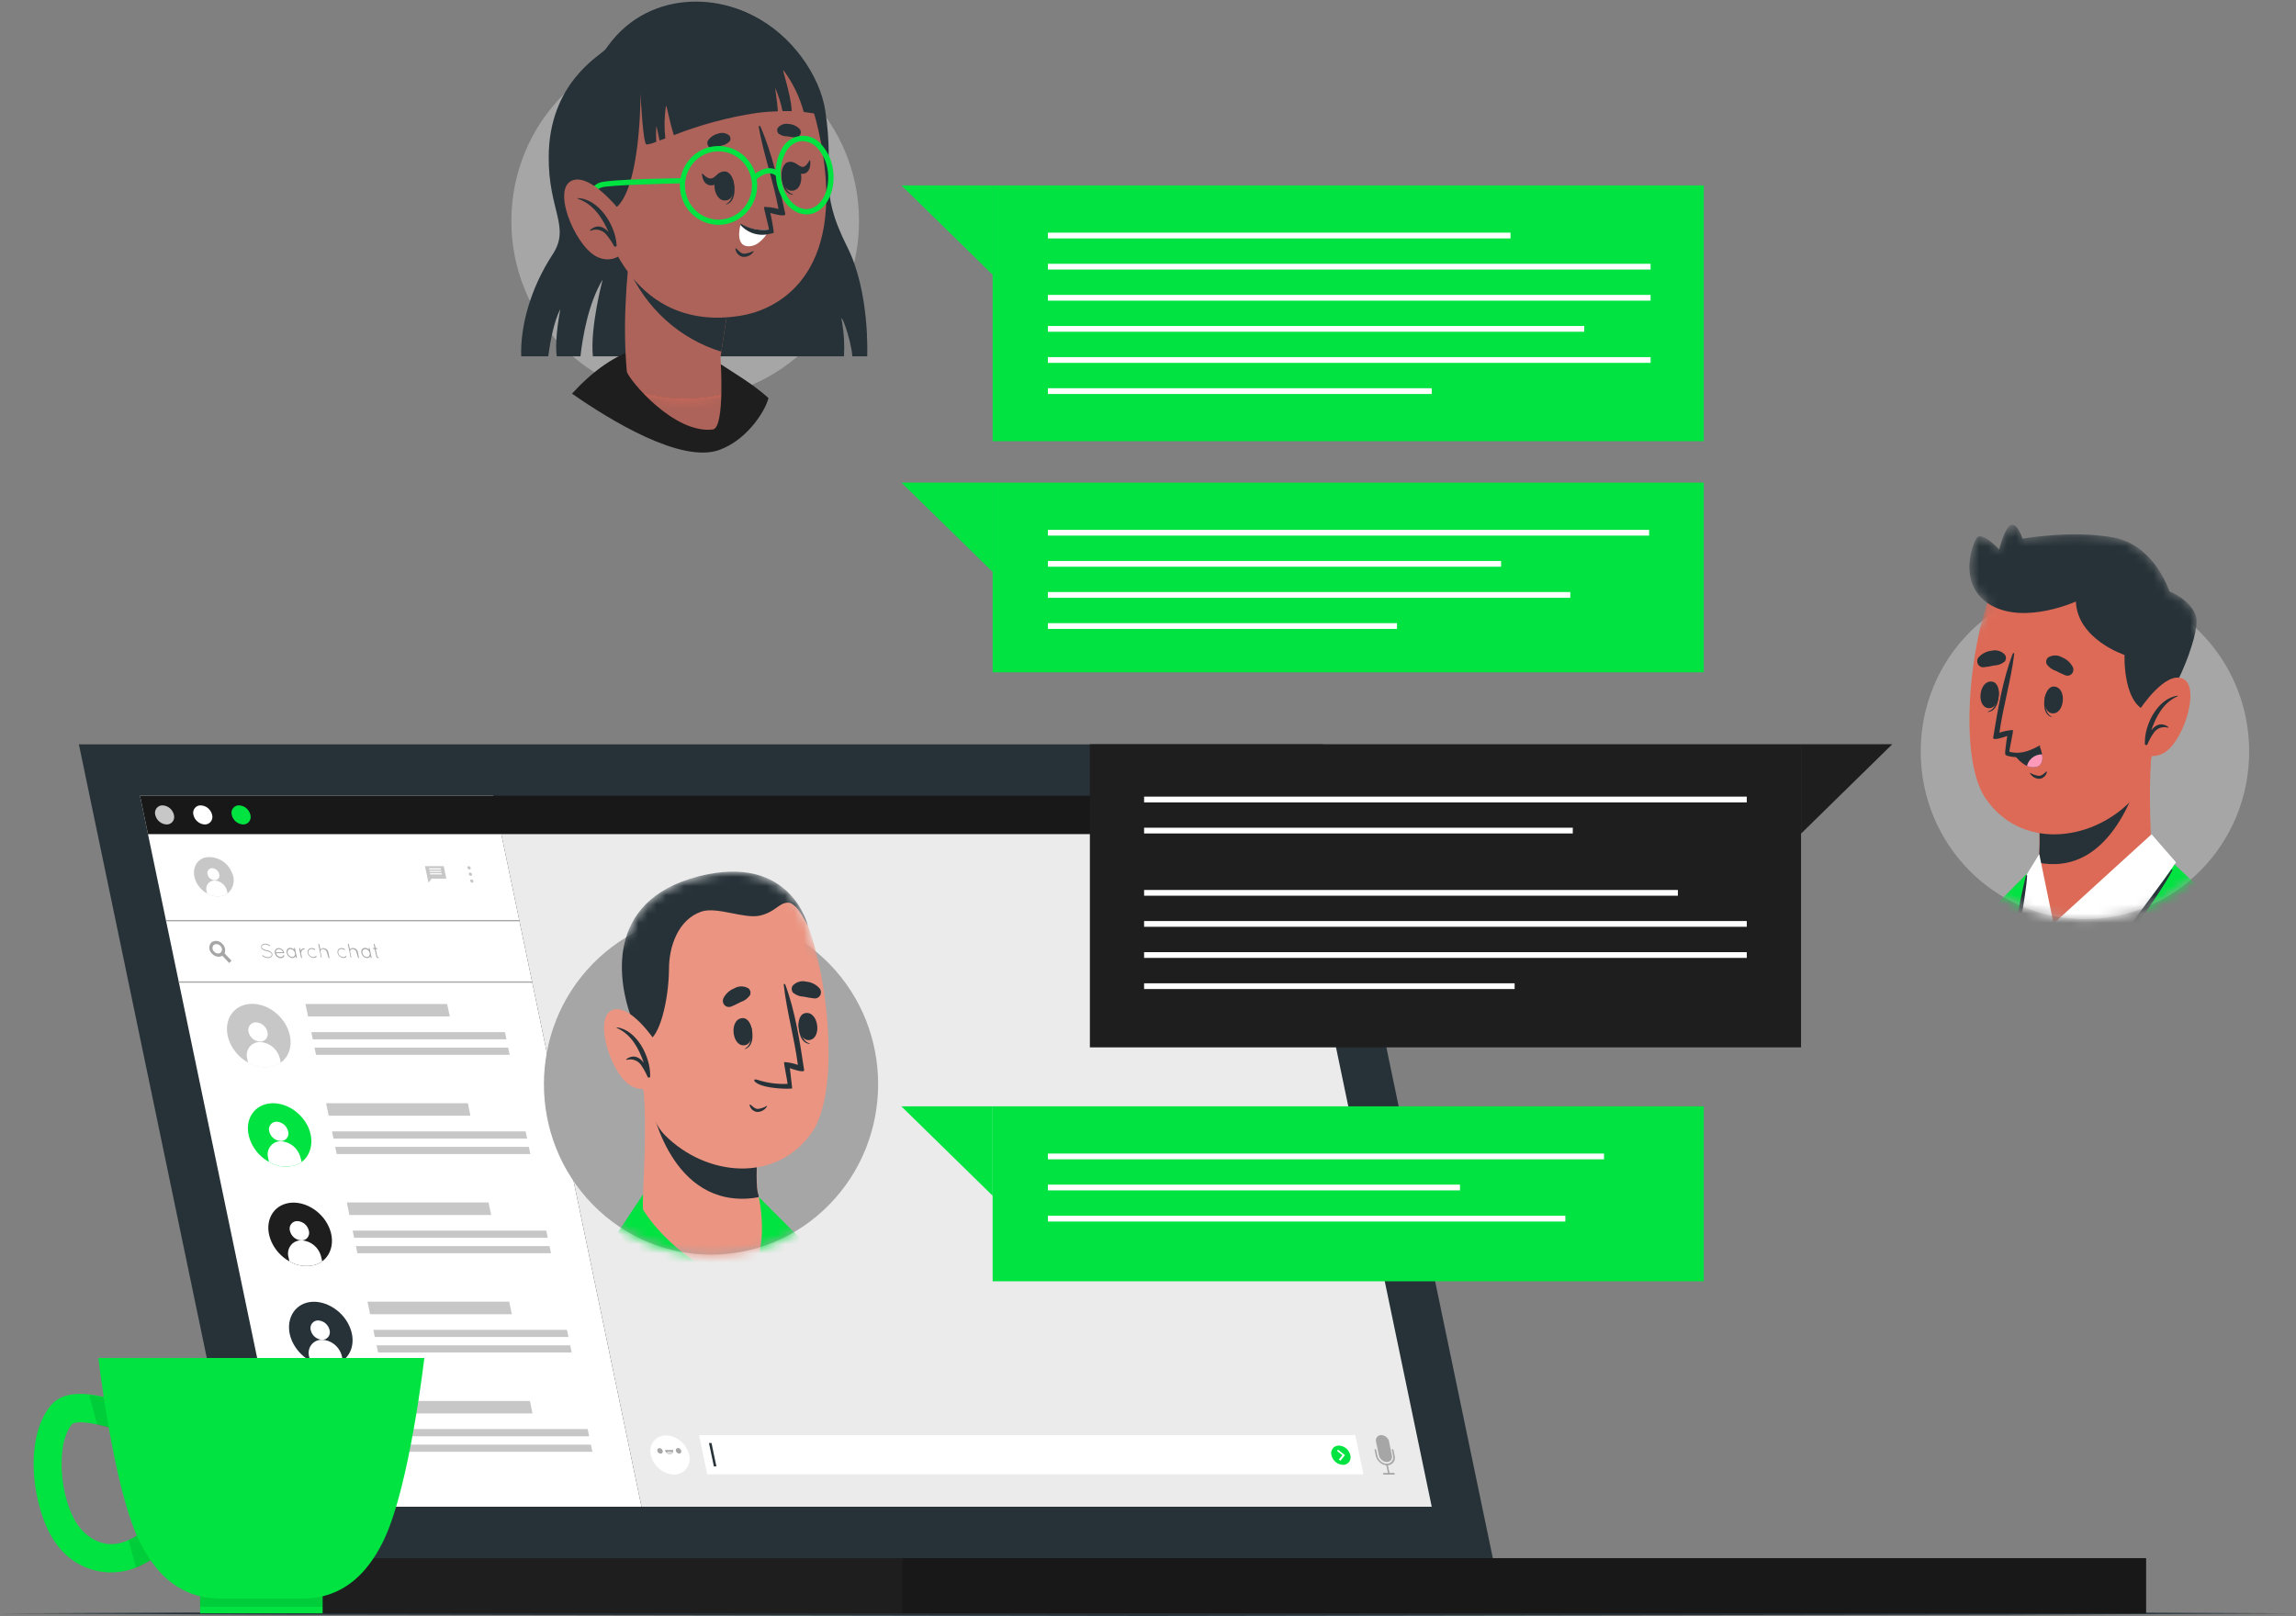 <svg width="250" height="176" viewBox="0 0 250 176" fill="none" xmlns="http://www.w3.org/2000/svg">
<rect x="0" y="0" width="250" height="176" fill="#808080" stroke="none"/>
<path d="M0 175.715L31.253 175.578L62.5 175.527L125 175.43L187.5 175.527L218.753 175.578L250 175.715L218.753 175.857L187.5 175.903L125 176L62.5 175.903L31.253 175.857L0 175.715Z" fill="#263238"/>
<path d="M98.21 169.699H27.059V175.709H98.21V169.699Z" fill="#1E1E1E"/>
<path d="M233.681 169.699H98.204V175.709H233.681V169.699Z" fill="#181818"/>
<path d="M162.547 169.699H27.059L8.589 81.065H144.078L162.547 169.699Z" fill="#263238"/>
<path d="M69.85 164.098H31.376L15.241 86.66H53.715L69.85 164.098Z" fill="white"/>
<path d="M30.572 115.722C30.303 115.918 29.999 116.059 29.678 116.138C28.769 116.352 27.814 116.203 27.008 115.722C26.152 115.246 25.467 114.503 25.054 113.602C24.227 111.745 24.948 109.876 26.673 109.426C28.399 108.976 30.465 110.11 31.297 111.962C31.968 113.477 31.627 114.981 30.572 115.722Z" fill="#C7C7C7"/>
<path d="M29.125 112.412C29.157 112.536 29.161 112.666 29.135 112.792C29.109 112.918 29.054 113.036 28.976 113.136C28.897 113.236 28.796 113.316 28.681 113.37C28.566 113.423 28.441 113.448 28.315 113.443C28.023 113.432 27.742 113.324 27.516 113.134C27.29 112.945 27.131 112.685 27.064 112.395C27.029 112.269 27.023 112.136 27.047 112.008C27.072 111.88 27.126 111.759 27.205 111.656C27.284 111.554 27.386 111.471 27.502 111.416C27.618 111.361 27.746 111.335 27.874 111.341C28.169 111.354 28.451 111.467 28.677 111.66C28.903 111.854 29.06 112.118 29.125 112.412Z" fill="white"/>
<path d="M30.482 115.312L30.572 115.745C30.303 115.941 29.999 116.082 29.678 116.161C28.769 116.374 27.814 116.226 27.009 115.745L26.919 115.312C26.858 115.095 26.848 114.866 26.891 114.644C26.933 114.422 27.027 114.214 27.164 114.036C27.3 113.859 27.477 113.717 27.678 113.623C27.879 113.529 28.1 113.485 28.321 113.494C28.826 113.517 29.31 113.707 29.7 114.034C30.089 114.362 30.364 114.811 30.482 115.312Z" fill="white"/>
<path d="M48.973 110.702H33.542L33.257 109.346H48.688L48.973 110.702Z" fill="#C7C7C7"/>
<path d="M55.145 113.192H34.062L33.895 112.412H54.983L55.145 113.192Z" fill="#C7C7C7"/>
<path d="M55.497 114.879H34.408L34.246 114.098H55.329L55.497 114.879Z" fill="#C7C7C7"/>
<path d="M32.85 126.547C32.583 126.742 32.282 126.883 31.962 126.963C31.051 127.177 30.094 127.028 29.287 126.547C28.431 126.072 27.748 125.329 27.338 124.427C26.506 122.57 27.226 120.701 28.952 120.251C30.678 119.801 32.744 120.935 33.576 122.787C34.219 124.268 33.878 125.789 32.85 126.547Z" fill="#00E340"/>
<path d="M31.376 123.22C31.412 123.345 31.417 123.477 31.393 123.605C31.369 123.733 31.314 123.854 31.235 123.956C31.156 124.059 31.054 124.14 30.938 124.195C30.821 124.249 30.694 124.274 30.566 124.268C30.274 124.256 29.994 124.147 29.768 123.958C29.542 123.769 29.383 123.51 29.315 123.22C29.28 123.094 29.274 122.962 29.298 122.833C29.323 122.705 29.377 122.584 29.456 122.481C29.535 122.379 29.637 122.296 29.753 122.241C29.869 122.186 29.997 122.16 30.125 122.166C30.417 122.179 30.698 122.288 30.924 122.479C31.149 122.669 31.308 122.929 31.376 123.22Z" fill="white"/>
<path d="M32.733 126.12L32.85 126.547C32.583 126.742 32.281 126.883 31.962 126.963C31.051 127.177 30.094 127.028 29.287 126.547L29.198 126.114C29.136 125.897 29.127 125.668 29.169 125.446C29.212 125.224 29.305 125.016 29.442 124.839C29.579 124.661 29.755 124.519 29.957 124.425C30.158 124.331 30.378 124.287 30.599 124.296C31.1 124.325 31.578 124.519 31.962 124.847C32.347 125.176 32.617 125.622 32.733 126.12Z" fill="white"/>
<path d="M51.224 121.516H35.793L35.508 120.154H50.945L51.224 121.516Z" fill="#C7C7C7"/>
<path d="M57.395 124H36.312L36.151 123.22H57.233L57.395 124Z" fill="#C7C7C7"/>
<path d="M57.748 125.687H36.665L36.497 124.906H57.586L57.748 125.687Z" fill="#C7C7C7"/>
<path d="M35.084 137.372C34.817 137.567 34.515 137.708 34.196 137.788C33.281 138.005 32.32 137.856 31.51 137.372C30.654 136.897 29.971 136.154 29.561 135.252C28.729 133.401 29.454 131.526 31.175 131.076C32.895 130.626 34.972 131.76 35.804 133.612C36.469 135.093 36.128 136.597 35.084 137.372Z" fill="#1E1E1E"/>
<path d="M33.626 134.027C33.665 134.154 33.674 134.288 33.651 134.418C33.628 134.549 33.574 134.672 33.495 134.776C33.415 134.881 33.312 134.965 33.194 135.02C33.076 135.075 32.946 135.1 32.816 135.093C32.524 135.081 32.244 134.972 32.018 134.783C31.793 134.594 31.634 134.335 31.566 134.045C31.53 133.918 31.524 133.786 31.549 133.657C31.574 133.528 31.628 133.407 31.708 133.304C31.788 133.201 31.89 133.119 32.007 133.064C32.124 133.01 32.252 132.985 32.381 132.991C32.67 133.003 32.948 133.11 33.173 133.297C33.397 133.484 33.556 133.741 33.626 134.027Z" fill="white"/>
<path d="M34.983 136.927L35.084 137.372C34.816 137.567 34.515 137.708 34.196 137.788C33.281 138.005 32.32 137.856 31.509 137.372L31.42 136.939C31.354 136.718 31.341 136.483 31.383 136.256C31.425 136.029 31.52 135.815 31.66 135.633C31.801 135.452 31.983 135.308 32.19 135.214C32.397 135.12 32.623 135.078 32.85 135.093C33.352 135.122 33.832 135.316 34.217 135.647C34.601 135.978 34.87 136.427 34.983 136.927Z" fill="white"/>
<path d="M53.481 132.324H38.044L37.765 130.962H53.196L53.481 132.324Z" fill="#C7C7C7"/>
<path d="M59.646 134.808H38.563L38.401 134.028H59.484L59.646 134.808Z" fill="#C7C7C7"/>
<path d="M59.998 136.495H38.915L38.753 135.714H59.836L59.998 136.495Z" fill="#C7C7C7"/>
<path d="M37.318 148.197C37.05 148.392 36.749 148.535 36.43 148.618C35.518 148.827 34.562 148.677 33.755 148.197C32.901 147.719 32.219 146.977 31.806 146.077C30.979 144.209 31.733 142.323 33.408 141.873C35.084 141.423 37.2 142.556 38.033 144.408C38.72 145.918 38.385 147.405 37.318 148.197Z" fill="#263238"/>
<path d="M35.883 144.835C35.922 144.962 35.931 145.096 35.909 145.227C35.887 145.357 35.835 145.481 35.757 145.587C35.678 145.693 35.577 145.778 35.46 145.836C35.343 145.893 35.214 145.921 35.084 145.918C34.791 145.905 34.511 145.795 34.285 145.605C34.059 145.415 33.901 145.155 33.833 144.864C33.798 144.738 33.794 144.605 33.819 144.477C33.844 144.349 33.899 144.229 33.978 144.126C34.058 144.023 34.16 143.941 34.276 143.886C34.393 143.831 34.52 143.805 34.648 143.81C34.934 143.825 35.208 143.932 35.43 144.117C35.652 144.301 35.81 144.553 35.883 144.835Z" fill="white"/>
<path d="M37.234 147.735L37.318 148.197C37.05 148.392 36.749 148.535 36.43 148.618C35.518 148.827 34.562 148.677 33.755 148.197L33.665 147.764C33.599 147.544 33.587 147.31 33.628 147.084C33.669 146.858 33.763 146.645 33.903 146.463C34.042 146.282 34.222 146.138 34.428 146.043C34.633 145.948 34.858 145.905 35.084 145.918C35.587 145.941 36.069 146.131 36.457 146.459C36.845 146.787 37.118 147.235 37.234 147.735Z" fill="white"/>
<path d="M55.731 143.132H40.294L40.015 141.77H55.446L55.731 143.132Z" fill="#C7C7C7"/>
<path d="M61.897 145.616H40.814L40.652 144.835H61.735L61.897 145.616Z" fill="#C7C7C7"/>
<path d="M62.249 147.302H41.166L41.004 146.522H62.087L62.249 147.302Z" fill="#C7C7C7"/>
<path d="M39.58 158.976C39.31 159.172 39.007 159.315 38.686 159.398C37.776 159.607 36.822 159.456 36.017 158.976C35.16 158.5 34.476 157.757 34.062 156.857C33.235 155.005 33.956 153.131 35.681 152.681C37.407 152.23 39.474 153.364 40.306 155.222C40.976 156.743 40.635 158.213 39.58 158.976Z" fill="#C7C7C7"/>
<path d="M38.133 155.643C38.169 155.769 38.174 155.902 38.15 156.031C38.125 156.16 38.07 156.281 37.991 156.384C37.911 156.487 37.808 156.569 37.691 156.624C37.574 156.678 37.446 156.703 37.318 156.697C37.026 156.684 36.746 156.574 36.521 156.384C36.297 156.193 36.139 155.933 36.072 155.643C36.037 155.518 36.031 155.385 36.056 155.257C36.08 155.129 36.134 155.008 36.213 154.905C36.292 154.802 36.394 154.72 36.51 154.665C36.627 154.61 36.754 154.584 36.882 154.589C37.175 154.602 37.455 154.712 37.681 154.902C37.907 155.093 38.065 155.353 38.133 155.643Z" fill="white"/>
<path d="M39.49 158.543L39.58 158.976C39.31 159.172 39.007 159.315 38.686 159.398C37.776 159.607 36.822 159.456 36.016 158.976L35.921 158.543C35.865 158.328 35.858 158.102 35.902 157.883C35.947 157.665 36.04 157.46 36.176 157.285C36.312 157.11 36.485 156.97 36.684 156.876C36.882 156.782 37.099 156.736 37.318 156.743C37.822 156.763 38.306 156.949 38.698 157.274C39.089 157.599 39.367 158.044 39.49 158.543Z" fill="white"/>
<path d="M57.982 153.94H42.551L42.266 152.578H57.703L57.982 153.94Z" fill="#C7C7C7"/>
<path d="M64.153 156.424H43.07L42.903 155.643H63.986L64.153 156.424Z" fill="#C7C7C7"/>
<path d="M64.505 158.11H43.416L43.254 157.33H64.337L64.505 158.11Z" fill="#C7C7C7"/>
<path d="M24.78 97.308C24.611 97.43 24.422 97.519 24.222 97.57C23.651 97.705 23.051 97.611 22.546 97.308C22.015 97.013 21.59 96.552 21.334 95.992C20.815 94.852 21.267 93.673 22.34 93.388C22.924 93.286 23.526 93.387 24.048 93.674C24.57 93.961 24.983 94.418 25.221 94.972C25.43 95.352 25.5 95.795 25.419 96.222C25.338 96.65 25.112 97.034 24.78 97.308Z" fill="#C7C7C7"/>
<path d="M23.875 95.211C23.897 95.289 23.901 95.372 23.886 95.451C23.871 95.531 23.837 95.606 23.788 95.67C23.739 95.734 23.676 95.785 23.604 95.82C23.531 95.854 23.452 95.87 23.372 95.867C23.191 95.859 23.016 95.791 22.876 95.672C22.736 95.554 22.638 95.392 22.596 95.211C22.574 95.133 22.57 95.051 22.585 94.971C22.601 94.891 22.634 94.817 22.683 94.752C22.732 94.689 22.796 94.637 22.868 94.603C22.94 94.569 23.019 94.553 23.099 94.556C23.28 94.565 23.454 94.633 23.594 94.751C23.734 94.87 23.833 95.031 23.875 95.211Z" fill="white"/>
<path d="M24.719 97.04L24.78 97.308C24.611 97.43 24.422 97.519 24.222 97.57C23.651 97.705 23.051 97.611 22.546 97.308L22.49 97.04C22.452 96.904 22.446 96.761 22.473 96.622C22.5 96.484 22.558 96.353 22.644 96.242C22.729 96.131 22.84 96.042 22.965 95.983C23.091 95.923 23.229 95.895 23.367 95.901C23.684 95.913 23.987 96.032 24.232 96.238C24.476 96.444 24.647 96.725 24.719 97.04Z" fill="white"/>
<path d="M51.196 95.952C51.19 95.931 51.188 95.908 51.193 95.886C51.197 95.864 51.206 95.843 51.22 95.826C51.234 95.808 51.252 95.795 51.272 95.786C51.292 95.777 51.314 95.773 51.336 95.775C51.386 95.777 51.434 95.796 51.473 95.827C51.512 95.859 51.541 95.903 51.554 95.952C51.559 95.974 51.559 95.997 51.554 96.019C51.549 96.041 51.539 96.062 51.525 96.08C51.511 96.097 51.493 96.112 51.473 96.121C51.453 96.13 51.431 96.135 51.408 96.134C51.358 96.133 51.31 96.114 51.271 96.081C51.233 96.048 51.206 96.002 51.196 95.952Z" fill="#C7C7C7"/>
<path d="M51.046 95.211C51.039 95.19 51.038 95.167 51.042 95.145C51.047 95.122 51.056 95.102 51.07 95.084C51.083 95.066 51.101 95.052 51.121 95.042C51.141 95.033 51.163 95.028 51.185 95.029C51.236 95.03 51.285 95.049 51.325 95.082C51.364 95.115 51.392 95.161 51.403 95.211C51.409 95.233 51.41 95.256 51.406 95.278C51.402 95.3 51.393 95.321 51.379 95.339C51.365 95.357 51.348 95.371 51.328 95.381C51.308 95.39 51.286 95.395 51.264 95.394C51.212 95.392 51.163 95.374 51.124 95.341C51.084 95.308 51.057 95.262 51.046 95.211Z" fill="#C7C7C7"/>
<path d="M50.894 94.516C50.888 94.495 50.887 94.472 50.891 94.45C50.895 94.427 50.905 94.406 50.918 94.389C50.932 94.371 50.95 94.357 50.97 94.347C50.99 94.338 51.012 94.333 51.034 94.334C51.085 94.335 51.134 94.354 51.174 94.387C51.213 94.42 51.24 94.466 51.252 94.516C51.258 94.538 51.259 94.561 51.255 94.583C51.251 94.605 51.241 94.626 51.228 94.644C51.214 94.662 51.197 94.676 51.176 94.686C51.156 94.695 51.134 94.7 51.112 94.699C51.062 94.696 51.013 94.676 50.974 94.644C50.935 94.611 50.907 94.566 50.894 94.516Z" fill="#C7C7C7"/>
<path d="M48.599 95.696H46.561L46.276 94.334H48.315L48.599 95.696Z" fill="#C7C7C7"/>
<path d="M46.561 95.696L46.65 96.134L47.002 95.696H46.561Z" fill="#C7C7C7"/>
<path d="M48.002 94.699H46.739L46.711 94.568H47.974L48.002 94.699Z" fill="white"/>
<path d="M48.058 94.966H46.795L46.768 94.841H48.035L48.058 94.966Z" fill="white"/>
<path d="M48.113 95.234H46.851L46.829 95.109H48.091L48.113 95.234Z" fill="white"/>
<path d="M140.632 90.847H16.112L15.241 86.66H139.761L140.632 90.847Z" fill="#181818"/>
<path d="M18.938 88.751C18.974 88.875 18.98 89.006 18.956 89.132C18.932 89.26 18.879 89.379 18.801 89.481C18.723 89.583 18.622 89.664 18.507 89.718C18.392 89.773 18.266 89.798 18.14 89.793C17.851 89.781 17.573 89.672 17.35 89.484C17.127 89.296 16.971 89.038 16.905 88.751C16.871 88.627 16.866 88.496 16.89 88.37C16.914 88.244 16.968 88.126 17.046 88.024C17.124 87.923 17.224 87.842 17.338 87.788C17.453 87.734 17.578 87.709 17.704 87.714C17.992 87.725 18.269 87.833 18.492 88.02C18.715 88.208 18.872 88.464 18.938 88.751Z" fill="#C7C7C7"/>
<path d="M23.099 88.751C23.133 88.875 23.138 89.006 23.113 89.133C23.089 89.26 23.035 89.379 22.957 89.481C22.878 89.582 22.777 89.664 22.662 89.718C22.547 89.772 22.421 89.798 22.294 89.793C22.006 89.779 21.729 89.67 21.507 89.482C21.284 89.294 21.128 89.037 21.06 88.751C21.026 88.626 21.02 88.496 21.045 88.369C21.07 88.242 21.123 88.123 21.202 88.022C21.28 87.921 21.382 87.84 21.497 87.786C21.612 87.733 21.738 87.708 21.864 87.714C22.153 87.726 22.43 87.833 22.652 88.02C22.875 88.208 23.032 88.464 23.099 88.751Z" fill="white"/>
<path d="M27.265 88.751C27.301 88.875 27.307 89.006 27.283 89.132C27.259 89.26 27.206 89.379 27.128 89.481C27.05 89.583 26.949 89.664 26.834 89.718C26.719 89.773 26.593 89.798 26.467 89.793C26.177 89.781 25.9 89.672 25.677 89.484C25.454 89.296 25.298 89.038 25.233 88.751C25.198 88.627 25.193 88.496 25.217 88.37C25.241 88.244 25.295 88.126 25.373 88.024C25.451 87.923 25.551 87.842 25.665 87.788C25.78 87.734 25.905 87.709 26.031 87.714C26.32 87.725 26.596 87.833 26.819 88.02C27.042 88.208 27.199 88.464 27.265 88.751Z" fill="#00E340"/>
<path d="M140.632 90.847H54.586L69.85 164.098H155.895L140.632 90.847Z" fill="#EBEBEB"/>
<path d="M148.462 160.566H77.009L76.116 156.298H147.574L148.462 160.566Z" fill="white"/>
<path d="M147.032 158.486C147.068 158.612 147.073 158.744 147.049 158.872C147.024 159.001 146.97 159.121 146.891 159.224C146.812 159.327 146.711 159.409 146.594 159.464C146.478 159.519 146.351 159.545 146.222 159.54C145.93 159.526 145.65 159.416 145.425 159.226C145.199 159.036 145.04 158.776 144.971 158.486C144.937 158.36 144.932 158.228 144.957 158.1C144.983 157.972 145.037 157.852 145.117 157.75C145.196 157.647 145.299 157.566 145.415 157.512C145.532 157.457 145.659 157.432 145.787 157.438C146.078 157.451 146.357 157.56 146.582 157.749C146.806 157.938 146.965 158.197 147.032 158.486Z" fill="#00E340"/>
<path d="M145.686 157.882L146.452 158.486L145.943 159.096L145.781 158.953L146.167 158.486L145.586 158.025L145.686 157.882Z" fill="white"/>
<path d="M78.003 159.705H77.73L77.199 157.159H77.473L78.003 159.705Z" fill="#263238"/>
<path d="M151.249 160.6C151.224 160.6 151.201 160.591 151.182 160.576C151.162 160.56 151.149 160.539 151.143 160.515L150.93 159.489C150.927 159.478 150.926 159.467 150.927 159.456C150.929 159.445 150.933 159.434 150.94 159.425C150.947 159.416 150.955 159.409 150.965 159.404C150.975 159.399 150.986 159.397 150.997 159.398C151.022 159.4 151.046 159.409 151.065 159.426C151.084 159.442 151.098 159.464 151.104 159.489L151.316 160.515C151.318 160.525 151.319 160.536 151.316 160.546C151.314 160.556 151.31 160.566 151.303 160.574C151.297 160.583 151.288 160.589 151.279 160.594C151.269 160.598 151.259 160.6 151.249 160.6Z" fill="#A6A6A6"/>
<path d="M151.807 160.6H150.69C150.666 160.6 150.642 160.591 150.623 160.575C150.604 160.56 150.59 160.539 150.584 160.514C150.582 160.504 150.582 160.493 150.584 160.482C150.586 160.472 150.59 160.462 150.597 160.453C150.603 160.444 150.611 160.437 150.621 160.432C150.63 160.427 150.641 160.424 150.651 160.423H151.768C151.793 160.424 151.818 160.434 151.837 160.45C151.856 160.467 151.869 160.489 151.874 160.514C151.877 160.525 151.877 160.536 151.875 160.546C151.873 160.556 151.868 160.566 151.862 160.574C151.855 160.583 151.847 160.589 151.838 160.594C151.828 160.598 151.818 160.6 151.807 160.6Z" fill="#A6A6A6"/>
<path d="M151.249 157.022L151.556 158.509C151.58 158.595 151.583 158.686 151.566 158.774C151.549 158.863 151.512 158.945 151.457 159.016C151.403 159.086 151.333 159.143 151.253 159.18C151.173 159.218 151.086 159.236 150.998 159.233C150.856 159.227 150.717 159.188 150.593 159.117C150.469 159.047 150.362 158.948 150.283 158.828C150.215 158.733 150.168 158.624 150.143 158.509L149.83 157.022C149.807 156.936 149.803 156.845 149.82 156.757C149.837 156.669 149.875 156.586 149.929 156.515C149.984 156.445 150.054 156.388 150.134 156.351C150.213 156.313 150.301 156.295 150.389 156.298C150.594 156.298 150.792 156.373 150.947 156.509C151.098 156.63 151.206 156.798 151.255 156.988C151.255 156.988 151.249 157.011 151.249 157.022Z" fill="#A6A6A6"/>
<path d="M151.048 159.591C150.766 159.586 150.494 159.484 150.277 159.301C150.038 159.112 149.87 158.844 149.802 158.543L149.674 157.916C149.67 157.906 149.669 157.894 149.671 157.883C149.672 157.872 149.677 157.862 149.683 157.853C149.69 157.844 149.699 157.836 149.709 157.832C149.719 157.827 149.73 157.825 149.741 157.825C149.765 157.826 149.789 157.836 149.807 157.853C149.825 157.869 149.837 157.892 149.841 157.916L149.975 158.543C150.034 158.794 150.173 159.017 150.372 159.176C150.563 159.337 150.805 159.422 151.053 159.415C151.157 159.41 151.259 159.381 151.35 159.33C151.442 159.278 151.52 159.207 151.581 159.12C151.641 159.033 151.681 158.934 151.698 158.829C151.715 158.724 151.708 158.617 151.679 158.515L151.556 157.916C151.552 157.906 151.551 157.894 151.553 157.883C151.554 157.872 151.559 157.862 151.565 157.853C151.572 157.844 151.581 157.836 151.591 157.832C151.601 157.827 151.612 157.825 151.623 157.825C151.647 157.826 151.671 157.836 151.689 157.853C151.707 157.869 151.719 157.892 151.723 157.916L151.852 158.515C151.888 158.637 151.896 158.767 151.875 158.893C151.854 159.02 151.805 159.14 151.732 159.244C151.658 159.348 151.562 159.433 151.452 159.493C151.341 159.554 151.218 159.587 151.092 159.591H151.048Z" fill="#A6A6A6"/>
<path d="M75.044 158.452C75.11 158.706 75.118 158.973 75.066 159.231C75.015 159.489 74.906 159.732 74.747 159.94C74.589 160.148 74.385 160.315 74.153 160.43C73.921 160.544 73.665 160.603 73.407 160.6C72.815 160.574 72.247 160.353 71.789 159.97C71.331 159.586 71.007 159.062 70.866 158.475C70.8 158.22 70.792 157.954 70.844 157.696C70.895 157.438 71.004 157.195 71.162 156.987C71.321 156.779 71.524 156.611 71.757 156.497C71.989 156.382 72.244 156.324 72.502 156.327C73.095 156.351 73.664 156.571 74.122 156.955C74.581 157.338 74.904 157.864 75.044 158.452Z" fill="white"/>
<path d="M72.162 158.013C72.172 158.049 72.174 158.087 72.168 158.124C72.161 158.161 72.146 158.195 72.124 158.225C72.101 158.254 72.072 158.278 72.039 158.294C72.006 158.31 71.969 158.317 71.933 158.315C71.849 158.313 71.768 158.283 71.702 158.229C71.637 158.176 71.59 158.102 71.57 158.019C71.56 157.983 71.559 157.945 71.566 157.908C71.573 157.871 71.589 157.837 71.612 157.808C71.635 157.778 71.664 157.755 71.698 157.739C71.731 157.723 71.767 157.716 71.804 157.717C71.887 157.72 71.967 157.75 72.032 157.804C72.096 157.857 72.142 157.931 72.162 158.013Z" fill="#A6A6A6"/>
<path d="M74.178 158.008C74.189 158.044 74.191 158.081 74.184 158.118C74.178 158.155 74.163 158.19 74.14 158.219C74.118 158.249 74.089 158.273 74.055 158.288C74.022 158.304 73.986 158.311 73.949 158.31C73.865 158.306 73.785 158.274 73.721 158.22C73.656 158.165 73.611 158.091 73.592 158.008C73.581 157.972 73.579 157.934 73.585 157.897C73.592 157.86 73.607 157.826 73.629 157.796C73.652 157.767 73.681 157.743 73.714 157.727C73.748 157.711 73.784 157.704 73.821 157.706C73.904 157.71 73.984 157.741 74.049 157.796C74.113 157.85 74.159 157.925 74.178 158.008Z" fill="#A6A6A6"/>
<path d="M73.29 157.916C73.312 158.013 73.299 158.115 73.251 158.201C73.219 158.255 73.174 158.299 73.12 158.329C73.066 158.359 73.005 158.374 72.944 158.372C72.799 158.37 72.661 158.311 72.558 158.207C72.48 158.13 72.425 158.031 72.402 157.922L73.29 157.916Z" fill="#A6A6A6"/>
<path d="M73.251 158.201C73.219 158.255 73.174 158.299 73.12 158.329C73.066 158.359 73.005 158.374 72.943 158.372C72.799 158.37 72.661 158.311 72.558 158.207C72.599 158.164 72.649 158.13 72.704 158.108C72.758 158.085 72.817 158.074 72.876 158.076C73.011 158.076 73.142 158.12 73.251 158.201Z" fill="#DBDBDB"/>
<path d="M25.215 104.635L24.953 104.88L24.216 104.099L23.948 103.814C23.987 103.799 24.023 103.776 24.054 103.746C24.114 103.69 24.155 103.616 24.171 103.535L24.456 103.837L25.215 104.635Z" fill="#A6A6A6"/>
<path d="M24.221 102.812C24.076 102.63 23.869 102.512 23.642 102.481C23.414 102.451 23.184 102.51 22.998 102.646C22.924 102.732 22.869 102.832 22.834 102.94C22.798 103.049 22.785 103.163 22.794 103.276C22.803 103.39 22.834 103.501 22.885 103.602C22.936 103.703 23.007 103.793 23.093 103.866C23.228 104.024 23.411 104.133 23.613 104.175C23.815 104.218 24.024 104.191 24.21 104.099C24.247 104.079 24.28 104.054 24.311 104.025C24.368 103.972 24.416 103.908 24.45 103.837C24.519 103.663 24.534 103.471 24.493 103.288C24.452 103.105 24.357 102.938 24.221 102.812ZM24.054 103.746C24.023 103.776 23.987 103.799 23.948 103.814C23.839 103.856 23.721 103.863 23.609 103.833C23.497 103.804 23.397 103.739 23.322 103.649C23.271 103.606 23.228 103.553 23.197 103.493C23.166 103.434 23.147 103.368 23.142 103.301C23.136 103.233 23.143 103.165 23.164 103.101C23.184 103.036 23.217 102.977 23.261 102.926C23.374 102.847 23.511 102.813 23.647 102.831C23.783 102.849 23.908 102.917 23.998 103.022C24.064 103.088 24.114 103.169 24.144 103.258C24.174 103.347 24.183 103.442 24.171 103.535C24.157 103.62 24.116 103.698 24.054 103.757V103.746Z" fill="#A6A6A6"/>
<path d="M28.561 104.054C28.565 104.049 28.57 104.045 28.576 104.042C28.582 104.04 28.588 104.038 28.595 104.038C28.601 104.038 28.607 104.04 28.613 104.042C28.619 104.045 28.624 104.049 28.628 104.054C28.79 104.177 28.985 104.247 29.187 104.253C29.3 104.259 29.411 104.223 29.499 104.151C29.534 104.125 29.56 104.09 29.575 104.049C29.589 104.009 29.592 103.965 29.583 103.923C29.573 103.877 29.552 103.834 29.523 103.797C29.494 103.761 29.457 103.732 29.416 103.712C29.297 103.646 29.169 103.602 29.036 103.581C28.9 103.564 28.769 103.52 28.651 103.45C28.598 103.423 28.552 103.386 28.516 103.339C28.479 103.293 28.453 103.24 28.438 103.182C28.427 103.129 28.43 103.073 28.448 103.022C28.465 102.971 28.497 102.925 28.539 102.891C28.635 102.812 28.756 102.771 28.879 102.778C29.061 102.792 29.236 102.852 29.388 102.954C29.395 102.965 29.399 102.978 29.399 102.991C29.399 103.004 29.395 103.017 29.388 103.028C29.384 103.033 29.379 103.037 29.374 103.039C29.369 103.042 29.363 103.043 29.357 103.043C29.351 103.043 29.345 103.042 29.34 103.039C29.335 103.037 29.33 103.033 29.326 103.028C29.192 102.934 29.036 102.877 28.874 102.863C28.77 102.86 28.668 102.892 28.583 102.954C28.552 102.979 28.528 103.013 28.515 103.051C28.501 103.089 28.498 103.131 28.505 103.171C28.517 103.211 28.538 103.249 28.565 103.281C28.591 103.313 28.625 103.34 28.662 103.359C28.77 103.418 28.887 103.458 29.008 103.478C29.155 103.499 29.297 103.547 29.427 103.621C29.483 103.65 29.532 103.691 29.572 103.741C29.611 103.791 29.64 103.849 29.656 103.911C29.667 103.969 29.662 104.029 29.642 104.084C29.623 104.139 29.589 104.188 29.544 104.225C29.441 104.307 29.312 104.349 29.181 104.344C28.962 104.331 28.75 104.254 28.572 104.122C28.563 104.114 28.557 104.102 28.555 104.09C28.553 104.077 28.555 104.065 28.561 104.054Z" fill="#A6A6A6"/>
<path d="M29.929 103.797C29.911 103.733 29.907 103.666 29.919 103.601C29.931 103.535 29.958 103.473 29.998 103.421C30.038 103.368 30.089 103.325 30.148 103.297C30.207 103.268 30.272 103.254 30.337 103.256C30.478 103.264 30.614 103.317 30.724 103.408C30.834 103.499 30.914 103.624 30.951 103.763C30.952 103.77 30.951 103.776 30.95 103.782C30.948 103.788 30.945 103.794 30.94 103.799C30.936 103.804 30.931 103.808 30.925 103.81C30.919 103.813 30.913 103.814 30.907 103.814H30.058C30.088 103.927 30.153 104.028 30.242 104.103C30.331 104.177 30.44 104.222 30.555 104.23C30.619 104.234 30.683 104.217 30.738 104.181C30.792 104.145 30.834 104.093 30.856 104.031C30.865 104.022 30.877 104.018 30.89 104.018C30.902 104.018 30.914 104.022 30.923 104.031C30.937 104.037 30.947 104.048 30.953 104.062C30.96 104.075 30.961 104.091 30.957 104.105C30.925 104.181 30.872 104.245 30.805 104.29C30.737 104.335 30.658 104.358 30.577 104.356C30.423 104.35 30.276 104.292 30.159 104.191C30.041 104.089 29.96 103.951 29.929 103.797ZM30.024 103.712H30.828C30.79 103.615 30.725 103.53 30.642 103.468C30.56 103.405 30.462 103.368 30.359 103.359C30.314 103.357 30.268 103.365 30.226 103.382C30.184 103.4 30.146 103.426 30.114 103.459C30.083 103.492 30.058 103.532 30.043 103.576C30.027 103.619 30.021 103.666 30.024 103.712Z" fill="#A6A6A6"/>
<path d="M32.124 103.307L32.325 104.287C32.327 104.294 32.327 104.3 32.326 104.307C32.325 104.313 32.322 104.32 32.318 104.325C32.315 104.33 32.31 104.335 32.304 104.338C32.299 104.342 32.292 104.344 32.286 104.344C32.271 104.342 32.257 104.336 32.246 104.326C32.235 104.315 32.228 104.302 32.224 104.287L32.191 104.128C32.156 104.194 32.105 104.249 32.042 104.287C31.979 104.325 31.907 104.345 31.834 104.344C31.684 104.332 31.543 104.269 31.431 104.166C31.32 104.063 31.246 103.925 31.219 103.775C31.199 103.712 31.193 103.646 31.203 103.582C31.212 103.517 31.237 103.455 31.275 103.402C31.313 103.349 31.362 103.306 31.42 103.277C31.477 103.248 31.54 103.233 31.605 103.233C31.689 103.236 31.772 103.257 31.849 103.293C31.925 103.329 31.994 103.38 32.051 103.444L32.018 103.285C32.018 103.25 32.018 103.233 32.057 103.233C32.066 103.232 32.076 103.233 32.085 103.237C32.094 103.24 32.102 103.246 32.109 103.253C32.115 103.26 32.12 103.269 32.123 103.278C32.125 103.288 32.126 103.298 32.124 103.307ZM32.124 103.797C32.097 103.681 32.036 103.576 31.948 103.497C31.859 103.418 31.749 103.37 31.633 103.359C31.581 103.36 31.531 103.373 31.485 103.397C31.44 103.422 31.401 103.457 31.371 103.499C31.341 103.542 31.322 103.591 31.314 103.643C31.306 103.695 31.31 103.747 31.325 103.797C31.352 103.914 31.413 104.019 31.502 104.098C31.59 104.176 31.7 104.225 31.817 104.236C31.868 104.234 31.917 104.22 31.962 104.195C32.007 104.171 32.045 104.136 32.074 104.093C32.104 104.051 32.123 104.002 32.13 103.95C32.138 103.899 32.134 103.847 32.118 103.797H32.124Z" fill="#A6A6A6"/>
<path d="M32.576 103.307C32.574 103.301 32.574 103.294 32.575 103.287C32.577 103.28 32.58 103.274 32.584 103.269C32.589 103.264 32.595 103.26 32.601 103.257C32.607 103.255 32.614 103.255 32.621 103.256C32.635 103.258 32.648 103.263 32.659 103.272C32.67 103.282 32.678 103.294 32.682 103.307L32.733 103.547C32.76 103.468 32.811 103.4 32.878 103.352C32.945 103.304 33.025 103.279 33.107 103.279C33.121 103.28 33.135 103.285 33.146 103.294C33.157 103.303 33.165 103.316 33.168 103.33C33.168 103.364 33.168 103.387 33.129 103.387C33.072 103.387 33.016 103.404 32.967 103.435C32.919 103.466 32.88 103.511 32.856 103.564C32.818 103.643 32.794 103.727 32.783 103.814L32.883 104.293C32.883 104.327 32.883 104.35 32.844 104.35C32.829 104.348 32.814 104.342 32.802 104.332C32.79 104.322 32.782 104.308 32.777 104.293L32.576 103.307Z" fill="#A6A6A6"/>
<path d="M33.504 103.797C33.486 103.731 33.483 103.661 33.497 103.594C33.511 103.527 33.541 103.464 33.583 103.411C33.626 103.358 33.681 103.316 33.743 103.289C33.805 103.262 33.872 103.251 33.939 103.256C34.069 103.257 34.196 103.299 34.302 103.376C34.31 103.386 34.314 103.399 34.314 103.413C34.314 103.426 34.31 103.439 34.302 103.45C34.292 103.459 34.279 103.463 34.266 103.463C34.253 103.463 34.24 103.459 34.23 103.45C34.143 103.387 34.04 103.354 33.934 103.353C33.879 103.349 33.825 103.359 33.775 103.381C33.725 103.403 33.681 103.437 33.647 103.48C33.612 103.523 33.588 103.573 33.577 103.628C33.566 103.682 33.568 103.738 33.582 103.792C33.611 103.919 33.683 104.032 33.785 104.112C33.886 104.192 34.012 104.234 34.14 104.23C34.235 104.232 34.327 104.198 34.397 104.133C34.407 104.125 34.42 104.12 34.434 104.12C34.447 104.12 34.46 104.125 34.47 104.133C34.47 104.133 34.47 104.19 34.47 104.208C34.385 104.287 34.273 104.33 34.157 104.327C34.007 104.322 33.862 104.268 33.744 104.173C33.627 104.077 33.542 103.946 33.504 103.797Z" fill="#A6A6A6"/>
<path d="M35.581 103.683C35.557 103.592 35.504 103.51 35.431 103.453C35.357 103.395 35.266 103.364 35.173 103.364C35.133 103.359 35.091 103.364 35.053 103.379C35.015 103.394 34.981 103.418 34.954 103.45C34.928 103.481 34.909 103.519 34.901 103.56C34.892 103.601 34.894 103.643 34.905 103.683L35.028 104.287C35.019 104.291 35.009 104.291 35 104.287H34.955L34.832 103.683L34.659 102.857C34.657 102.851 34.657 102.845 34.658 102.838C34.659 102.832 34.662 102.826 34.666 102.821C34.67 102.816 34.675 102.812 34.68 102.81C34.686 102.807 34.692 102.806 34.698 102.806C34.714 102.805 34.728 102.81 34.741 102.82C34.753 102.829 34.761 102.842 34.765 102.857L34.888 103.427C34.92 103.376 34.965 103.334 35.018 103.306C35.071 103.278 35.13 103.265 35.19 103.267C35.317 103.263 35.441 103.303 35.542 103.381C35.644 103.459 35.717 103.569 35.748 103.695L35.871 104.299C35.873 104.305 35.873 104.312 35.872 104.318C35.871 104.325 35.868 104.331 35.864 104.336C35.861 104.342 35.856 104.346 35.85 104.35C35.845 104.353 35.839 104.355 35.832 104.356C35.816 104.355 35.801 104.349 35.789 104.339C35.777 104.328 35.769 104.314 35.765 104.299L35.581 103.683Z" fill="#A6A6A6"/>
<path d="M36.759 103.797C36.741 103.731 36.739 103.661 36.753 103.594C36.767 103.527 36.796 103.464 36.839 103.411C36.882 103.358 36.936 103.316 36.998 103.289C37.06 103.262 37.128 103.251 37.195 103.256C37.325 103.257 37.452 103.299 37.558 103.376C37.566 103.386 37.57 103.399 37.57 103.413C37.57 103.426 37.566 103.439 37.558 103.45C37.548 103.459 37.535 103.463 37.522 103.463C37.508 103.463 37.495 103.459 37.485 103.45C37.399 103.387 37.295 103.354 37.189 103.353C37.135 103.349 37.081 103.359 37.031 103.381C36.981 103.403 36.937 103.437 36.902 103.48C36.868 103.523 36.844 103.573 36.833 103.628C36.822 103.682 36.823 103.738 36.837 103.792C36.867 103.919 36.939 104.032 37.04 104.112C37.142 104.192 37.268 104.234 37.396 104.23C37.49 104.232 37.582 104.198 37.653 104.133C37.663 104.125 37.676 104.12 37.689 104.12C37.703 104.12 37.715 104.125 37.725 104.133C37.725 104.133 37.725 104.19 37.725 104.208C37.64 104.287 37.528 104.33 37.413 104.327C37.262 104.322 37.118 104.268 37 104.173C36.882 104.077 36.798 103.946 36.759 103.797Z" fill="#A6A6A6"/>
<path d="M38.809 103.683C38.785 103.592 38.733 103.51 38.659 103.453C38.585 103.395 38.494 103.364 38.401 103.364C38.361 103.359 38.32 103.364 38.281 103.379C38.243 103.394 38.209 103.418 38.182 103.45C38.156 103.481 38.138 103.519 38.129 103.56C38.12 103.601 38.122 103.643 38.133 103.683L38.256 104.287C38.247 104.291 38.237 104.291 38.228 104.287H38.184L38.055 103.683L37.876 102.84C37.875 102.834 37.874 102.828 37.875 102.821C37.877 102.815 37.879 102.809 37.883 102.804C37.887 102.799 37.892 102.795 37.897 102.793C37.903 102.79 37.909 102.789 37.916 102.789C37.931 102.788 37.946 102.793 37.958 102.803C37.97 102.812 37.979 102.825 37.983 102.84L38.1 103.41C38.134 103.359 38.18 103.318 38.233 103.29C38.287 103.262 38.347 103.248 38.407 103.25C38.534 103.246 38.658 103.286 38.76 103.364C38.861 103.442 38.934 103.552 38.965 103.678L39.088 104.282C39.09 104.288 39.09 104.296 39.089 104.303C39.087 104.309 39.084 104.316 39.08 104.321C39.076 104.327 39.07 104.331 39.064 104.334C39.057 104.337 39.051 104.339 39.044 104.339C39.029 104.337 39.015 104.33 39.004 104.32C38.993 104.31 38.986 104.296 38.982 104.282L38.809 103.683Z" fill="#A6A6A6"/>
<path d="M40.261 103.307L40.462 104.287C40.464 104.294 40.464 104.3 40.463 104.307C40.462 104.313 40.459 104.32 40.455 104.325C40.452 104.33 40.447 104.335 40.441 104.338C40.436 104.342 40.429 104.344 40.423 104.344C40.408 104.342 40.394 104.336 40.383 104.326C40.372 104.315 40.365 104.302 40.361 104.287L40.328 104.128C40.293 104.194 40.242 104.249 40.179 104.287C40.116 104.325 40.044 104.345 39.971 104.344C39.821 104.331 39.679 104.268 39.567 104.165C39.455 104.063 39.379 103.925 39.351 103.775C39.331 103.712 39.327 103.646 39.337 103.581C39.348 103.516 39.373 103.455 39.411 103.402C39.449 103.35 39.499 103.307 39.556 103.277C39.614 103.248 39.677 103.233 39.742 103.233C39.826 103.236 39.909 103.257 39.986 103.293C40.062 103.329 40.131 103.38 40.188 103.444L40.155 103.285C40.155 103.25 40.155 103.233 40.194 103.233C40.212 103.235 40.229 103.243 40.242 103.257C40.254 103.271 40.261 103.289 40.261 103.307ZM40.261 103.797C40.234 103.681 40.173 103.576 40.085 103.497C39.996 103.418 39.886 103.37 39.77 103.359C39.718 103.36 39.668 103.373 39.622 103.397C39.577 103.422 39.538 103.457 39.508 103.499C39.478 103.542 39.459 103.591 39.45 103.643C39.443 103.695 39.447 103.747 39.462 103.797C39.489 103.914 39.55 104.019 39.639 104.098C39.727 104.176 39.837 104.225 39.954 104.236C40.005 104.234 40.054 104.22 40.099 104.195C40.144 104.171 40.182 104.136 40.211 104.093C40.241 104.051 40.26 104.002 40.267 103.95C40.275 103.899 40.271 103.847 40.255 103.797H40.261Z" fill="#A6A6A6"/>
<path d="M41.082 103.307C41.084 103.313 41.084 103.32 41.083 103.326C41.082 103.332 41.079 103.338 41.075 103.343C41.072 103.348 41.067 103.352 41.061 103.355C41.055 103.358 41.049 103.359 41.043 103.359H40.909L41.071 104.151C41.076 104.173 41.088 104.193 41.105 104.207C41.122 104.221 41.144 104.23 41.166 104.23C41.181 104.233 41.195 104.239 41.207 104.249C41.219 104.259 41.228 104.272 41.233 104.287C41.234 104.294 41.235 104.301 41.233 104.308C41.232 104.315 41.229 104.322 41.224 104.327C41.22 104.333 41.215 104.337 41.208 104.34C41.202 104.343 41.195 104.345 41.188 104.344C41.135 104.344 41.083 104.324 41.042 104.289C41.001 104.253 40.974 104.204 40.965 104.151L40.797 103.359H40.669C40.618 103.359 40.613 103.359 40.607 103.307C40.602 103.256 40.607 103.256 40.646 103.256H40.78L40.697 102.852C40.695 102.845 40.695 102.838 40.696 102.832C40.697 102.825 40.7 102.819 40.703 102.814C40.707 102.808 40.712 102.804 40.717 102.801C40.723 102.797 40.729 102.795 40.736 102.795C40.736 102.795 40.803 102.823 40.803 102.852L40.892 103.256H41.026C41.039 103.258 41.052 103.264 41.062 103.273C41.072 103.282 41.079 103.294 41.082 103.307Z" fill="#A6A6A6"/>
<path d="M57.942 106.885H19.468V107.028H57.942V106.885Z" fill="#A6A6A6"/>
<path d="M56.552 100.197H18.078V100.339H56.552V100.197Z" fill="#A6A6A6"/>
<path d="M35.128 173.584H21.786V175.709H35.128V173.584Z" fill="#00E340"/>
<path opacity="0.1" d="M35.128 173.584H21.786V174.986H35.128V173.584Z" fill="black"/>
<path d="M5.948 167.876C6.879 169.319 8.27 170.39 9.885 170.909C11.501 171.428 13.242 171.363 14.816 170.724C15.479 170.458 16.112 170.12 16.704 169.716L15.028 167.152C14.714 167.374 14.379 167.565 14.029 167.722C10.851 169.192 8.84 166.639 8.444 166.052C6.612 163.432 5.959 157.444 7.813 155.142C7.936 154.971 8.472 154.698 10.605 155.142C11.002 155.233 11.449 155.336 11.957 155.478C12.353 155.617 12.763 155.707 13.18 155.746L13.23 154.208L13.381 152.669C13.241 152.669 13.024 152.584 12.744 152.504C11.75 152.208 10.734 151.993 9.706 151.86C8.126 151.695 6.472 151.86 5.456 153.159C2.44 156.976 3.658 164.588 5.948 167.876Z" fill="#00E340"/>
<path opacity="0.1" d="M15.006 167.18C14.691 167.403 14.357 167.593 14.006 167.75L14.816 170.747C15.479 170.481 16.112 170.143 16.704 169.739L15.006 167.18Z" fill="black"/>
<path opacity="0.1" d="M9.7 151.917L10.6 155.199C10.996 155.29 11.443 155.393 11.951 155.535C12.347 155.674 12.757 155.764 13.174 155.803L13.224 154.265L13.375 152.726C13.236 152.726 13.018 152.641 12.739 152.561C11.744 152.265 10.728 152.05 9.7 151.917Z" fill="black"/>
<path d="M46.203 147.901C46.203 147.901 44.606 161.774 41.842 167.619C39.077 173.465 35.218 174.103 32.816 174.103H24.099C21.697 174.103 17.838 173.453 15.073 167.619C12.309 161.785 10.712 147.901 10.712 147.901H46.203Z" fill="#00E340"/>
<path d="M118.672 114.07H196.106V81.054H118.672V114.07Z" fill="#1E1E1E"/>
<path d="M196.106 90.79V81.054H206.041L196.106 90.79Z" fill="#1E1E1E"/>
<path d="M190.197 86.762H124.575V87.389H190.197V86.762Z" fill="white"/>
<path d="M171.253 90.147H124.575V90.773H171.253V90.147Z" fill="white"/>
<path d="M182.697 96.927H124.575V97.553H182.697V96.927Z" fill="white"/>
<path d="M190.197 100.311H124.575V100.937H190.197V100.311Z" fill="white"/>
<path d="M190.197 103.701H124.575V104.327H190.197V103.701Z" fill="white"/>
<path d="M164.92 107.091H124.575V107.717H164.92V107.091Z" fill="white"/>
<path d="M185.517 20.194H108.083V48.054H185.517V20.194Z" fill="#00E340"/>
<path d="M108.094 29.937V20.194H98.153L108.094 29.937Z" fill="#00E340"/>
<path d="M164.473 25.339H114.103V25.966H164.473V25.339Z" fill="white"/>
<path d="M179.725 28.729H114.103V29.356H179.725V28.729Z" fill="white"/>
<path d="M179.725 32.119H114.103V32.746H179.725V32.119Z" fill="white"/>
<path d="M172.499 35.503H114.103V36.13H172.499V35.503Z" fill="white"/>
<path d="M179.725 38.893H114.103V39.52H179.725V38.893Z" fill="white"/>
<path d="M155.895 42.283H114.103V42.91H155.895V42.283Z" fill="white"/>
<path d="M185.517 52.561H108.083V73.22H185.517V52.561Z" fill="#00E340"/>
<path d="M108.094 62.298V52.561H98.153L108.094 62.298Z" fill="#00E340"/>
<path d="M179.563 57.706H114.103V58.333H179.563V57.706Z" fill="white"/>
<path d="M163.445 61.096H114.103V61.722H163.445V61.096Z" fill="white"/>
<path d="M170.979 64.48H114.103V65.107H170.979V64.48Z" fill="white"/>
<path d="M152.114 67.87H114.103V68.497H152.114V67.87Z" fill="white"/>
<path d="M185.517 120.491H108.083V139.548H185.517V120.491Z" fill="#00E340"/>
<path d="M108.083 130.227V120.491H98.142L108.083 130.227Z" fill="#00E340"/>
<path d="M174.654 125.635H114.103V126.262H174.654V125.635Z" fill="white"/>
<path d="M158.972 129.02H114.103V129.646H158.972V129.02Z" fill="white"/>
<path d="M170.443 132.41H114.103V133.036H170.443V132.41Z" fill="white"/>
<path d="M227.018 100.094C236.895 100.094 244.901 91.927 244.901 81.851C244.901 71.776 236.895 63.608 227.018 63.608C217.142 63.608 209.136 71.776 209.136 81.851C209.136 91.927 217.142 100.094 227.018 100.094Z" fill="#A6A6A6"/>
<mask id="mask0_216_2" style="mask-type:luminance" maskUnits="userSpaceOnUse" x="209" y="57" width="36" height="44">
<path d="M244.907 81.851C244.911 84.512 244.343 87.141 243.242 89.553C242.141 91.965 240.534 94.101 238.534 95.81C237.212 96.944 235.738 97.878 234.156 98.584C233.971 98.67 233.782 98.749 233.597 98.824L233.29 98.943C232.278 99.336 231.231 99.624 230.163 99.803C229.131 100.001 228.084 100.099 227.035 100.094C226.412 100.094 225.789 100.06 225.17 99.992C224.904 99.971 224.639 99.937 224.377 99.889C224.064 99.843 223.751 99.792 223.438 99.718C223.342 99.706 223.246 99.685 223.154 99.655C222.684 99.558 222.215 99.433 221.757 99.291C221.299 99.148 220.774 98.955 220.294 98.755L220.177 98.698C220.084 98.669 219.995 98.63 219.909 98.584C219.317 98.328 218.743 98.033 218.189 97.701C215.652 96.232 213.507 94.152 211.941 91.642C210.374 89.133 209.433 86.27 209.2 83.304C208.967 80.338 209.449 77.359 210.604 74.627C211.759 71.895 213.552 69.493 215.826 67.63C216.011 66.93 216.2 66.257 216.385 65.642C213.296 63.506 214.665 59.461 215.212 58.606C215.759 57.751 217.692 59.825 217.692 59.825C217.692 59.825 218.312 57.307 219.021 57.147C219.73 56.988 220.233 58.646 220.233 58.646C220.233 58.646 225.522 57.677 230.09 58.503C234.658 59.33 236.233 64.383 236.233 64.383C236.233 64.383 238.607 65.278 239.137 67.146C239.222 67.565 239.222 67.998 239.137 68.417C240.958 70.126 242.412 72.204 243.405 74.516C244.398 76.829 244.909 79.326 244.907 81.851Z" fill="white"/>
</mask>
<g mask="url(#mask0_216_2)">
<path d="M221.903 93.941L223.483 101.256L235.055 92.534L239.205 96.431C239.205 96.431 229.912 107.489 222.372 107.489C218.418 107.489 217.642 98.231 217.642 98.231L221.903 93.941Z" fill="#00E340"/>
<path d="M223.712 102.259C226.622 103.182 232.011 98.932 234.268 95.337C234.418 95.092 234.217 92.363 234.128 89.041C234.078 87.024 234.072 84.774 234.212 82.723C234.245 82.301 221.367 84.956 221.367 84.956C221.914 87.576 222.143 90.255 222.048 92.933C222.027 93.216 221.978 93.496 221.903 93.77C221.903 93.804 221.903 93.856 221.903 93.907C221.534 95.474 220.903 101.365 223.712 102.259Z" fill="#DD6A57"/>
<path d="M233.475 82.712C232.598 86.289 229.833 94.425 223.193 94.106C222.759 94.087 222.328 94.032 221.903 93.941C221.903 93.89 221.903 93.838 221.903 93.804C221.981 93.531 222.03 93.251 222.048 92.967V92.933C222.127 91.603 222.097 90.269 221.959 88.944C221.827 87.626 221.629 86.316 221.367 85.019L221.45 84.962C222.461 84.74 230.894 83.008 233.475 82.712Z" fill="#263238"/>
<path d="M235.306 66.389C236.859 70.901 235.044 84.199 231.983 87.281C227.544 91.748 219.998 92.483 216.212 86.973C212.537 81.635 215.201 64.343 218.647 61.512C223.729 57.347 233.005 59.728 235.306 66.389Z" fill="#DD6A57"/>
<path d="M234.156 77.55C231.101 77.077 231.33 71.328 231.33 71.328C231.33 71.328 226.209 69.653 226.03 65.511C226.03 65.511 220.579 68.001 216.876 65.961C213.174 63.922 214.642 59.529 215.201 58.629C215.759 57.729 217.681 59.848 217.681 59.848C217.681 59.848 218.301 57.33 219.01 57.17C219.719 57.011 220.222 58.669 220.222 58.669C220.222 58.669 225.516 57.706 230.073 58.526C234.631 59.347 236.217 64.406 236.217 64.406C236.217 64.406 238.585 65.306 239.126 67.175C239.668 69.043 236.099 77.829 234.156 77.55Z" fill="#263238"/>
<path d="M222.735 75.607C222.735 75.573 222.796 75.658 222.791 75.692C222.645 76.587 222.623 77.635 223.382 78.04C223.382 78.04 223.382 78.097 223.382 78.091C222.439 77.817 222.478 76.41 222.735 75.607Z" fill="#263238"/>
<path d="M223.662 74.775C225.092 74.861 224.824 77.766 223.5 77.692C222.176 77.618 222.467 74.701 223.662 74.775Z" fill="#263238"/>
<path d="M217.63 75.271C217.63 75.237 217.557 75.305 217.557 75.345C217.502 76.245 217.289 77.27 216.44 77.493V77.544C217.451 77.487 217.708 76.125 217.63 75.271Z" fill="#263238"/>
<path d="M216.932 74.24C215.519 73.995 215.14 76.889 216.446 77.117C217.753 77.344 218.111 74.45 216.932 74.24Z" fill="#263238"/>
<path d="M224.913 73.561C224.549 73.413 224.193 73.246 223.846 73.06C223.445 72.936 223.095 72.679 222.852 72.331C222.796 72.207 222.782 72.067 222.812 71.934C222.843 71.801 222.916 71.682 223.02 71.596C223.25 71.459 223.512 71.386 223.779 71.386C224.046 71.386 224.308 71.459 224.539 71.596C225.05 71.8 225.469 72.19 225.717 72.69C225.762 72.806 225.774 72.934 225.751 73.058C225.728 73.181 225.671 73.295 225.587 73.386C225.502 73.478 225.394 73.543 225.275 73.574C225.155 73.605 225.03 73.601 224.913 73.561Z" fill="#263238"/>
<path d="M215.966 72.673C216.357 72.631 216.745 72.566 217.128 72.479C217.545 72.472 217.948 72.324 218.273 72.057C218.36 71.954 218.411 71.824 218.417 71.687C218.423 71.551 218.384 71.416 218.306 71.305C218.123 71.107 217.892 70.963 217.635 70.886C217.379 70.81 217.107 70.805 216.849 70.872C216.302 70.929 215.795 71.188 215.424 71.602C215.347 71.701 215.299 71.822 215.287 71.948C215.275 72.075 215.299 72.203 215.356 72.316C215.413 72.429 215.501 72.523 215.609 72.586C215.718 72.649 215.842 72.68 215.966 72.673Z" fill="#263238"/>
<path d="M222.796 84.045C222.567 84.233 222.327 84.5 222.003 84.5C221.676 84.459 221.361 84.351 221.076 84.181C221.076 84.181 221.02 84.181 221.037 84.221C221.146 84.411 221.303 84.567 221.492 84.672C221.681 84.778 221.894 84.829 222.109 84.82C222.294 84.79 222.466 84.704 222.604 84.574C222.741 84.445 222.837 84.276 222.88 84.09C222.897 84.039 222.83 84.016 222.796 84.045Z" fill="#263238"/>
<path d="M222.126 81.31C221.864 81.641 221.538 81.913 221.168 82.11C220.798 82.306 220.392 82.421 219.976 82.449C219.612 82.48 219.245 82.459 218.887 82.387L218.68 82.341L218.49 82.29C218.444 82.274 218.405 82.245 218.377 82.205C218.349 82.165 218.334 82.117 218.334 82.068C218.331 82.037 218.331 82.007 218.334 81.977V81.903C218.384 81.202 218.563 80.153 218.563 80.153C218.3 80.256 216.971 80.723 217.027 80.341C217.518 77.356 218.06 74.04 219.16 71.18C219.167 71.16 219.181 71.144 219.199 71.134C219.218 71.124 219.239 71.121 219.259 71.126C219.279 71.131 219.297 71.143 219.308 71.16C219.32 71.178 219.325 71.199 219.322 71.22C218.965 74.103 218.11 76.917 217.708 79.8C218.18 79.633 218.673 79.535 219.171 79.51C219.266 79.549 218.797 81.532 218.797 81.846V81.88C219.914 82.153 220.825 81.88 222.014 81.23C222.12 81.173 222.176 81.242 222.126 81.31Z" fill="#263238"/>
<path d="M219.334 82.193C219.678 82.715 220.15 83.137 220.702 83.418C221.005 83.563 221.345 83.607 221.674 83.543C222.394 83.395 222.45 82.734 222.355 82.159C222.301 81.853 222.213 81.555 222.092 81.27C221.293 81.87 220.326 82.194 219.334 82.193Z" fill="#263238"/>
<path d="M220.702 83.418C221.005 83.563 221.345 83.607 221.674 83.543C222.394 83.395 222.45 82.734 222.355 82.159C221.981 82.15 221.616 82.27 221.316 82.498C221.016 82.726 220.8 83.05 220.702 83.418Z" fill="#FF99BA"/>
<path d="M232.989 77.265C232.989 77.265 235.82 72.929 237.742 73.949C239.663 74.969 237.602 81.213 235.39 82.113C235.114 82.247 234.814 82.323 234.508 82.336C234.203 82.35 233.898 82.299 233.611 82.189C233.325 82.079 233.063 81.911 232.842 81.695C232.621 81.48 232.445 81.221 232.324 80.934L232.989 77.265Z" fill="#DD6A57"/>
<path d="M237.11 75.772C237.144 75.772 237.15 75.818 237.11 75.835C235.558 76.513 234.77 78.011 234.229 79.561C234.681 78.957 235.307 78.621 236.094 79.168C236.133 79.196 236.094 79.265 236.055 79.253C235.778 79.17 235.482 79.177 235.209 79.272C234.935 79.368 234.698 79.549 234.53 79.789C234.247 80.187 234.009 80.617 233.821 81.071C233.748 81.213 233.497 81.145 233.547 80.98C233.545 80.966 233.545 80.953 233.547 80.94C233.486 78.906 234.971 76.028 237.11 75.772Z" fill="#263238"/>
<path d="M222.048 93.018L223.601 100.584L234.273 90.859L236.932 93.912C236.932 93.912 226.522 109.295 226.454 108.606L223.293 102.094L218.909 106.697L220.669 95.257L222.048 93.018Z" fill="white"/>
<path d="M220.596 95.365C220.596 95.297 220.724 95.263 220.724 95.365C220.623 97.701 219.166 104.401 219.194 106.133C219.378 105.934 223.254 102.077 223.299 102.145C223.974 103.176 226.281 107.917 226.437 108.35C227.912 106.133 234.759 97.023 236.429 94.71C236.437 94.695 236.45 94.684 236.467 94.679C236.483 94.674 236.5 94.676 236.515 94.684C236.53 94.693 236.541 94.707 236.546 94.723C236.55 94.74 236.548 94.758 236.54 94.773C235.3 97.348 226.649 109.312 226.538 109.278C225.337 107.027 224.254 104.713 223.293 102.345C222.64 103.182 218.73 107.529 218.713 107.25C218.574 105.358 219.97 97.707 220.596 95.365Z" fill="#263238"/>
</g>
<path d="M90.286 131.205C97.392 123.956 97.392 112.203 90.286 104.955C83.18 97.706 71.659 97.706 64.554 104.955C57.448 112.203 57.448 123.956 64.554 131.205C71.659 138.454 83.18 138.454 90.286 131.205Z" fill="#A6A6A6"/>
<mask id="mask1_216_2" style="mask-type:luminance" maskUnits="userSpaceOnUse" x="59" y="94" width="37" height="43">
<path d="M95.624 118.075C95.629 121.327 94.796 124.524 93.21 127.345C91.623 130.166 89.338 132.512 86.583 134.149C83.828 135.786 80.7 136.656 77.512 136.672C74.324 136.688 71.188 135.849 68.418 134.24C65.647 132.631 63.339 130.308 61.726 127.503C60.112 124.698 59.249 121.51 59.222 118.258C59.196 115.005 60.008 111.803 61.576 108.971C63.144 106.14 65.413 103.778 68.157 102.122C69.001 99.353 71.196 96.716 76.077 95.468C85.638 93.029 87.76 100.066 87.961 100.829C87.961 100.829 87.961 100.829 87.961 100.858C87.963 100.867 87.963 100.877 87.961 100.886C88.295 101.787 88.58 102.705 88.816 103.638C90.939 105.37 92.652 107.567 93.831 110.066C95.009 112.565 95.622 115.302 95.624 118.075Z" fill="white"/>
</mask>
<g mask="url(#mask1_216_2)">
<path d="M82.633 130.381L81.019 137.788L70.017 130.085L67.286 134.198C67.286 134.198 74.485 144.135 82.153 144.135C86.179 144.135 86.967 134.717 86.967 134.717L82.633 130.381Z" fill="#00E340"/>
<path d="M80.79 138.842C77.83 139.782 72.346 135.458 70.051 131.8C69.894 131.549 70.101 128.775 70.196 125.39C70.24 123.339 70.252 121.055 70.106 118.969C70.079 118.536 71.558 119.226 71.558 119.226L74.25 119.687L83.153 121.243C83.153 121.243 82.192 125.704 82.46 129.339C82.481 129.628 82.529 129.914 82.605 130.193C82.605 130.233 82.605 130.279 82.605 130.33C83.002 131.942 83.672 137.942 80.79 138.842Z" fill="#EB9481"/>
<path d="M82.605 130.239C82.605 130.279 82.605 130.324 82.605 130.381C82.173 130.472 81.734 130.528 81.293 130.546C72.636 130.962 70.799 119.83 70.799 119.83L74.222 119.739L83.125 121.288C83.125 121.288 82.164 125.755 82.432 129.39C82.461 129.678 82.519 129.963 82.605 130.239Z" fill="#263238"/>
<path d="M68.995 102.35C67.415 106.937 69.257 120.468 72.374 123.607C76.892 128.165 84.566 128.9 88.425 123.294C92.161 117.858 89.447 100.265 85.939 97.388C80.773 93.149 71.335 95.57 68.995 102.35Z" fill="#EB9481"/>
<path d="M81.762 111.734C81.762 111.7 81.701 111.785 81.706 111.819C81.851 112.731 81.874 113.796 81.103 114.206C81.103 114.206 81.103 114.269 81.103 114.258C82.086 113.979 82.047 112.56 81.762 111.734Z" fill="#263238"/>
<path d="M80.84 110.885C79.388 110.97 79.662 113.927 81.008 113.848C82.354 113.768 82.058 110.811 80.84 110.885Z" fill="#263238"/>
<path d="M86.973 111.375C86.973 111.335 87.051 111.409 87.051 111.449C87.107 112.366 87.325 113.409 88.168 113.637V113.688C87.157 113.642 86.883 112.252 86.973 111.375Z" fill="#263238"/>
<path d="M87.687 110.338C89.123 110.087 89.508 113.033 88.179 113.266C86.85 113.5 86.464 110.549 87.687 110.338Z" fill="#263238"/>
<path d="M79.567 109.643C79.953 109.5 80.288 109.307 80.656 109.13C81.062 109.003 81.416 108.743 81.662 108.389C81.718 108.264 81.733 108.122 81.703 107.987C81.672 107.852 81.599 107.731 81.494 107.643C81.259 107.503 80.992 107.429 80.721 107.429C80.449 107.429 80.182 107.503 79.947 107.643C79.427 107.848 79 108.245 78.752 108.754C78.705 108.873 78.693 109.002 78.716 109.128C78.739 109.253 78.797 109.37 78.883 109.463C78.968 109.556 79.078 109.623 79.199 109.654C79.32 109.686 79.448 109.682 79.567 109.643Z" fill="#263238"/>
<path d="M88.698 108.743C88.302 108.699 87.909 108.634 87.52 108.549C87.095 108.539 86.685 108.387 86.353 108.116C86.264 108.01 86.212 107.877 86.205 107.738C86.198 107.599 86.236 107.462 86.314 107.347C86.502 107.146 86.739 107 87.001 106.923C87.263 106.847 87.541 106.844 87.805 106.914C88.359 106.964 88.874 107.227 89.246 107.649C89.326 107.75 89.375 107.872 89.388 108.002C89.402 108.131 89.378 108.261 89.32 108.377C89.262 108.493 89.172 108.589 89.062 108.654C88.952 108.719 88.825 108.75 88.698 108.743Z" fill="#263238"/>
<path d="M81.723 120.308C81.957 120.502 82.198 120.776 82.527 120.776C82.861 120.736 83.182 120.625 83.471 120.451C83.474 120.448 83.477 120.445 83.48 120.444C83.484 120.442 83.487 120.441 83.491 120.441C83.495 120.44 83.499 120.441 83.503 120.442C83.507 120.443 83.51 120.445 83.513 120.448C83.516 120.451 83.518 120.454 83.52 120.457C83.522 120.461 83.523 120.465 83.523 120.469C83.523 120.473 83.523 120.477 83.521 120.48C83.52 120.484 83.518 120.488 83.516 120.491C83.403 120.687 83.239 120.849 83.041 120.956C82.844 121.064 82.622 121.114 82.399 121.1C82.211 121.07 82.037 120.983 81.898 120.851C81.758 120.719 81.661 120.548 81.617 120.36C81.622 120.308 81.689 120.28 81.723 120.308Z" fill="#263238"/>
<path d="M82.27 117.87C83.186 118.628 86.246 118.628 86.257 118.525L86.006 116.332C86.274 116.44 87.615 116.901 87.559 116.537C87.101 113.506 86.587 110.133 85.498 107.21C85.491 107.19 85.477 107.174 85.459 107.164C85.441 107.154 85.419 107.151 85.399 107.156C85.379 107.161 85.362 107.173 85.35 107.19C85.338 107.208 85.333 107.229 85.336 107.25C85.665 110.184 86.498 113.038 86.877 115.978C86.399 115.806 85.898 115.702 85.392 115.671C85.297 115.711 85.749 117.727 85.749 118.046C84.633 118.097 83.517 117.945 82.454 117.596C82.102 117.482 82.024 117.67 82.27 117.87Z" fill="#263238"/>
<path d="M70.609 113.278C71.726 112.987 72.809 109.198 72.843 105.518C72.843 103.154 73.792 100.168 76.378 99.279C78.098 98.71 81.092 100.134 82.8 99.707C84.51 99.279 84.828 98.282 85.839 98.311C86.85 98.339 87.978 100.875 87.978 100.875C87.978 100.875 86.174 92.864 76.076 95.439C65.465 98.157 67.576 107.449 68.598 110.429C69.391 112.731 70.609 113.278 70.609 113.278Z" fill="#263238"/>
<path d="M71.385 113.443C71.385 113.443 68.498 109.033 66.543 110.07C64.588 111.107 66.688 117.477 68.939 118.371C69.219 118.509 69.524 118.588 69.834 118.602C70.145 118.617 70.456 118.567 70.747 118.456C71.038 118.344 71.304 118.174 71.529 117.955C71.754 117.736 71.933 117.472 72.055 117.18L71.385 113.443Z" fill="#EB9481"/>
<path d="M67.163 111.893C67.157 111.896 67.152 111.9 67.148 111.906C67.145 111.911 67.143 111.918 67.143 111.925C67.143 111.931 67.145 111.938 67.148 111.943C67.152 111.949 67.157 111.953 67.163 111.956C68.744 112.651 69.548 114.178 70.101 115.75C69.637 115.141 68.984 114.793 68.202 115.352C68.157 115.352 68.202 115.448 68.241 115.437C68.523 115.354 68.823 115.361 69.101 115.458C69.379 115.555 69.621 115.736 69.793 115.978C70.076 116.388 70.317 116.825 70.514 117.283C70.581 117.431 70.844 117.363 70.793 117.192C70.79 117.179 70.79 117.165 70.793 117.152C70.827 115.084 69.336 112.155 67.163 111.893Z" fill="#263238"/>
</g>
<path d="M74.608 43.388C85.061 43.388 93.535 34.744 93.535 24.08C93.535 13.416 85.061 4.772 74.608 4.772C64.155 4.772 55.681 13.416 55.681 24.08C55.681 34.744 64.155 43.388 74.608 43.388Z" fill="#A6A6A6"/>
<path d="M94.423 38.808H92.809C92.641 36.705 91.334 33.492 91.692 35.11C91.9 36.33 91.969 37.571 91.898 38.808H64.555C64.237 35.646 65.622 30.444 65.622 30.444C64.041 33.059 63.432 36.768 63.203 38.808H60.623C60.355 36.916 61.014 33.68 61.014 33.68C60.305 34.951 59.897 37.338 59.691 38.808H56.753C56.641 35.646 57.697 31.487 60.171 27.715C62.154 24.69 59.696 22.929 59.746 17.038C59.797 9.199 65.069 6.213 65.946 5.37C77.869 -5.899 88.693 4.561 89.854 12.007C90.971 19.288 88.922 20.251 92.239 26.866C94.747 31.806 94.423 38.808 94.423 38.808Z" fill="#263238"/>
<path d="M62.282 42.87C62.282 42.87 62.338 42.904 62.36 42.927C66.326 45.684 74.156 50.533 78.344 48.995C81.567 47.809 83.454 44.437 83.672 43.348C81.997 41.81 79.567 40.409 78.495 39.679C72.312 35.486 66.744 37.999 62.282 42.87Z" fill="#1E1E1E"/>
<path d="M68.252 40.483C68.531 41.417 73.374 47.268 77.607 46.778C78.986 46.613 78.45 38.893 78.45 38.893L78.54 38.323L79.768 30.216L70.179 24.821L68.794 24.114C68.794 24.114 68.604 26.353 68.392 29.145L68.358 29.544C68.358 29.703 68.325 29.851 68.319 30C68.28 30.415 68.247 30.843 68.219 31.264C68.219 31.589 68.174 31.902 68.163 32.244C68.152 32.586 68.129 32.916 68.113 33.258C67.998 35.667 68.045 38.081 68.252 40.483Z" fill="#AD6359"/>
<path d="M68.392 29.122C69.329 31.311 70.723 33.266 72.475 34.851C74.227 36.436 76.297 37.613 78.539 38.301L79.768 30.193L70.179 24.798L68.794 24.091C68.794 24.091 68.593 26.348 68.392 29.122Z" fill="#263238"/>
<path d="M89.592 16.713C91.826 30.957 83.711 33.891 80.701 34.375C77.976 34.814 68.627 35.959 64.986 22.046C61.344 8.133 67.124 2.595 73.312 1.251C79.501 -0.094 87.381 2.498 89.592 16.713Z" fill="#AD6359"/>
<path d="M66.124 23.049C69.615 22.621 69.743 11.557 69.743 10.195C69.783 11.056 70.028 15.585 70.386 15.739C70.759 15.696 71.123 15.592 71.464 15.431C71.424 14.889 71.424 14.344 71.464 13.802C71.464 13.551 71.603 14.337 71.815 15.306C72.011 15.232 72.218 15.146 72.447 15.067C72.313 13.913 72.332 12.746 72.502 11.597C72.569 11.164 72.838 13.078 73.374 14.719C76.29 13.577 79.32 12.765 82.41 12.298C83.276 12.19 84.035 12.138 84.705 12.116C84.599 10.777 84.331 9.369 84.454 9.666C84.78 10.45 85.031 11.265 85.202 12.098C85.565 12.098 85.9 12.098 86.202 12.098C86.141 10.207 85.018 7.273 85.347 7.706C86.341 9.05 87.076 10.573 87.514 12.195C88.793 12.338 89.19 12.56 89.19 12.224C89.19 11.62 88.073 6.407 83.711 2.874C78.992 -0.954 70.174 -1.273 65.778 5.62C65.778 5.62 61.947 8.663 61.662 13.067C61.377 17.471 64.125 23.288 66.124 23.049Z" fill="#263238"/>
<path d="M83.772 24.997C83.475 25.615 83.027 26.145 82.471 26.536C82.16 26.737 81.795 26.837 81.427 26.82C80.623 26.769 80.461 26.063 80.483 25.419C80.498 25.08 80.55 24.743 80.639 24.416C81.596 24.947 82.694 25.151 83.772 24.997Z" fill="white"/>
<path d="M86.682 14.97C86.353 14.97 86.046 14.89 85.716 14.85C85.371 14.856 85.034 14.746 84.756 14.537C84.679 14.454 84.632 14.347 84.622 14.233C84.612 14.12 84.639 14.006 84.7 13.91C84.846 13.741 85.034 13.614 85.244 13.543C85.454 13.471 85.678 13.459 85.895 13.506C86.351 13.535 86.78 13.739 87.096 14.075C87.152 14.158 87.186 14.254 87.195 14.354C87.203 14.454 87.185 14.554 87.143 14.645C87.101 14.736 87.037 14.814 86.956 14.871C86.875 14.928 86.781 14.962 86.682 14.97Z" fill="#263238"/>
<path d="M77.635 16.144C77.959 16.075 78.249 15.956 78.562 15.859C78.905 15.801 79.221 15.631 79.461 15.374C79.52 15.279 79.546 15.166 79.536 15.054C79.526 14.942 79.48 14.836 79.405 14.753C79.233 14.612 79.026 14.52 78.807 14.487C78.588 14.454 78.365 14.481 78.16 14.565C77.716 14.673 77.328 14.945 77.071 15.329C77.027 15.421 77.008 15.522 77.017 15.624C77.025 15.725 77.059 15.823 77.117 15.906C77.175 15.989 77.253 16.055 77.344 16.097C77.435 16.139 77.535 16.155 77.635 16.144Z" fill="#263238"/>
<path d="M79.819 19.596C79.819 19.562 79.746 19.653 79.752 19.693C79.891 20.662 79.886 21.795 79.059 22.217C79.031 22.217 79.059 22.28 79.059 22.274C80.109 22 80.098 20.491 79.819 19.596Z" fill="#263238"/>
<path d="M78.852 18.673C77.305 18.73 77.529 21.887 78.964 21.835C80.399 21.784 80.154 18.628 78.852 18.673Z" fill="#263238"/>
<path d="M78.255 18.867C77.998 19.061 77.758 19.397 77.434 19.437C77.11 19.477 76.752 19.192 76.484 18.895C76.484 18.861 76.428 18.895 76.434 18.935C76.468 19.539 76.736 20.143 77.378 20.189C78.02 20.234 78.344 19.659 78.45 19.049C78.467 18.964 78.361 18.81 78.255 18.867Z" fill="#263238"/>
<path d="M85.141 18.707C85.141 18.673 85.219 18.753 85.219 18.793C85.219 19.773 85.448 20.89 86.336 21.157C86.336 21.157 86.336 21.214 86.336 21.209C85.264 21.146 85.013 19.642 85.141 18.707Z" fill="#263238"/>
<path d="M85.906 17.631C87.442 17.408 87.766 20.559 86.341 20.764C84.917 20.969 84.644 17.819 85.906 17.631Z" fill="#263238"/>
<path d="M86.593 17.773C86.856 17.91 87.152 18.189 87.42 18.177C87.688 18.166 87.978 17.796 88.157 17.448C88.157 17.414 88.207 17.448 88.213 17.477C88.285 18.075 88.157 18.724 87.604 18.901C87.051 19.078 86.666 18.582 86.487 18.001C86.426 17.893 86.493 17.727 86.593 17.773Z" fill="#263238"/>
<path d="M80.171 27.06C80.405 27.288 80.64 27.595 80.992 27.63C81.349 27.61 81.699 27.515 82.019 27.35C82.026 27.348 82.033 27.348 82.04 27.35C82.047 27.352 82.053 27.356 82.057 27.361C82.061 27.367 82.064 27.374 82.064 27.381C82.064 27.389 82.062 27.396 82.058 27.402C81.928 27.599 81.748 27.757 81.536 27.857C81.324 27.958 81.09 27.997 80.858 27.971C80.66 27.926 80.48 27.821 80.341 27.671C80.202 27.521 80.109 27.332 80.076 27.128C80.059 27.054 80.132 27.031 80.171 27.06Z" fill="#263238"/>
<path d="M83.879 23.191C83.879 23.191 84.197 24.633 84.253 25.316C84.253 25.385 84.102 25.43 83.873 25.459C83.873 25.459 83.873 25.459 83.845 25.459C83.275 25.616 82.672 25.61 82.105 25.441C81.537 25.272 81.027 24.947 80.628 24.502C80.578 24.439 80.628 24.359 80.723 24.399C81.632 24.927 82.685 25.139 83.722 25.003C83.756 24.809 83.097 22.553 83.203 22.536C83.731 22.54 84.257 22.615 84.767 22.758C84.208 19.733 83.141 16.833 82.611 13.813C82.609 13.792 82.614 13.771 82.626 13.753C82.637 13.735 82.654 13.721 82.674 13.714C82.694 13.707 82.715 13.706 82.735 13.713C82.755 13.72 82.772 13.733 82.784 13.751C84.091 16.719 84.828 20.183 85.504 23.288C85.593 23.681 84.158 23.282 83.879 23.191Z" fill="#263238"/>
<path d="M78.21 24.484C77.423 24.479 76.653 24.248 75.988 23.819C75.323 23.389 74.79 22.778 74.449 22.054C74.108 21.33 73.972 20.524 74.058 19.726C74.144 18.927 74.448 18.17 74.936 17.539C75.423 16.908 76.074 16.43 76.814 16.158C77.555 15.886 78.355 15.831 79.125 16.001C79.894 16.17 80.602 16.556 81.167 17.115C81.732 17.674 82.131 18.384 82.321 19.163C82.587 20.268 82.414 21.435 81.838 22.409C81.262 23.383 80.331 24.084 79.249 24.359C78.909 24.443 78.56 24.485 78.21 24.484ZM78.26 16.48C77.957 16.477 77.655 16.513 77.361 16.588C76.46 16.815 75.678 17.383 75.174 18.178C74.669 18.973 74.481 19.933 74.647 20.865C74.813 21.796 75.32 22.628 76.066 23.191C76.812 23.754 77.741 24.006 78.662 23.895C79.584 23.784 80.429 23.319 81.027 22.594C81.624 21.869 81.928 20.94 81.876 19.994C81.825 19.049 81.423 18.16 80.751 17.506C80.079 16.854 79.188 16.486 78.26 16.48Z" fill="#00E340"/>
<path d="M87.794 23.345C86.185 23.345 84.739 21.636 84.499 19.419C84.363 18.36 84.558 17.283 85.057 16.343C85.246 15.924 85.539 15.562 85.906 15.292C86.272 15.022 86.701 14.854 87.151 14.803C87.6 14.752 88.055 14.82 88.471 15.001C88.887 15.182 89.25 15.47 89.525 15.836C90.212 16.645 90.634 17.653 90.731 18.719C90.983 21.066 89.799 23.14 88.084 23.334C87.988 23.347 87.891 23.351 87.794 23.345ZM87.42 15.369C87.349 15.363 87.278 15.363 87.207 15.369C86.85 15.423 86.511 15.565 86.219 15.782C85.927 15.999 85.692 16.286 85.532 16.616C85.094 17.452 84.922 18.406 85.04 19.346C85.264 21.385 86.587 22.912 87.995 22.764C89.402 22.616 90.368 20.815 90.151 18.776C90.063 17.831 89.69 16.937 89.084 16.218C88.879 15.966 88.626 15.761 88.339 15.615C88.053 15.469 87.74 15.385 87.42 15.369Z" fill="#00E340"/>
<path d="M82.231 19.67L81.829 19.277C82.388 18.662 83.79 17.767 84.929 18.764L84.56 19.197C83.544 18.297 82.287 19.619 82.231 19.67Z" fill="#00E340"/>
<path d="M63.734 22.855L63.209 22.65C63.304 22.405 64.164 20.206 65.387 19.858C66.61 19.511 74.1 19.402 74.424 19.397V19.966C72.257 20.001 66.421 20.154 65.532 20.405C64.644 20.656 63.963 22.285 63.734 22.855Z" fill="#00E340"/>
<path d="M67.37 22.781C67.37 22.781 63.986 18.519 62.07 19.784C60.154 21.049 62.919 27.379 65.32 28.097C65.623 28.21 65.944 28.26 66.265 28.244C66.587 28.227 66.902 28.145 67.191 28.001C67.481 27.857 67.739 27.655 67.95 27.407C68.161 27.16 68.321 26.871 68.42 26.558L67.37 22.781Z" fill="#AD6359"/>
<path d="M62.908 21.579C62.902 21.581 62.897 21.586 62.893 21.591C62.889 21.597 62.888 21.604 62.888 21.61C62.888 21.617 62.889 21.623 62.893 21.629C62.897 21.634 62.902 21.639 62.908 21.642C64.583 22.211 65.572 23.693 66.259 25.259C65.728 24.69 65.041 24.382 64.27 25.032C64.258 25.038 64.25 25.05 64.246 25.063C64.243 25.076 64.244 25.091 64.251 25.103C64.257 25.115 64.269 25.124 64.282 25.127C64.295 25.131 64.309 25.129 64.321 25.123C64.606 25.001 64.922 24.974 65.223 25.047C65.524 25.12 65.795 25.288 65.996 25.527C66.328 25.917 66.616 26.343 66.856 26.798C66.945 26.94 67.202 26.843 67.135 26.678V26.638C67.001 24.502 65.17 21.63 62.908 21.579Z" fill="#263238"/>
<mask id="mask2_216_2" style="mask-type:luminance" maskUnits="userSpaceOnUse" x="55" y="0" width="40" height="44">
<path d="M94.423 38.808H92.809C92.647 36.705 91.34 33.492 91.692 35.116C91.902 36.334 91.973 37.573 91.904 38.808H86.878C85.375 40.116 83.678 41.173 81.852 41.941C80.781 42.397 79.67 42.746 78.534 42.984C77.239 43.273 75.917 43.418 74.591 43.417C73.05 43.417 71.514 43.226 70.017 42.847C68.147 42.373 66.361 41.604 64.723 40.568C63.873 40.05 63.07 39.457 62.321 38.796H60.646C60.575 38.23 60.559 37.657 60.596 37.087C60.428 36.888 60.266 36.7 60.104 36.517C59.925 37.349 59.797 38.181 59.708 38.796H56.753C56.719 36.753 57.041 34.72 57.703 32.791C55.886 29.116 55.268 24.945 55.939 20.886C56.611 16.827 58.535 13.094 61.433 10.23C63.07 7.278 65.393 5.877 65.94 5.358H65.968C69.515 0.111 75.708 -0.721 80.433 1.068L80.556 1.108C85.638 2.897 89.212 7.917 89.855 12.019C89.894 12.309 89.933 12.588 89.972 12.862C91.564 15.117 92.659 17.698 93.181 20.426C93.702 23.154 93.638 25.966 92.993 28.666C94.674 33.315 94.423 38.808 94.423 38.808Z" fill="white"/>
</mask>
<g mask="url(#mask2_216_2)">
<path d="M83.672 43.365C83.454 44.437 81.567 47.821 78.344 49C74.156 50.544 66.32 45.696 62.355 42.944L62.282 42.887C63.041 42.05 63.86 41.273 64.734 40.562C66.372 41.599 68.158 42.367 70.028 42.841C71.525 43.22 73.061 43.411 74.602 43.411C75.928 43.412 77.25 43.267 78.545 42.978C79.681 42.74 80.792 42.391 81.863 41.935C82.493 42.375 83.097 42.853 83.672 43.365Z" fill="#1E1E1E"/>
<path d="M78.546 42.955C78.507 44.847 78.278 46.698 77.607 46.773C74.871 47.092 71.883 44.761 70.029 42.819C71.525 43.197 73.061 43.389 74.603 43.388C75.928 43.389 77.25 43.244 78.546 42.955Z" fill="#DD6A57"/>
</g>
</svg>
